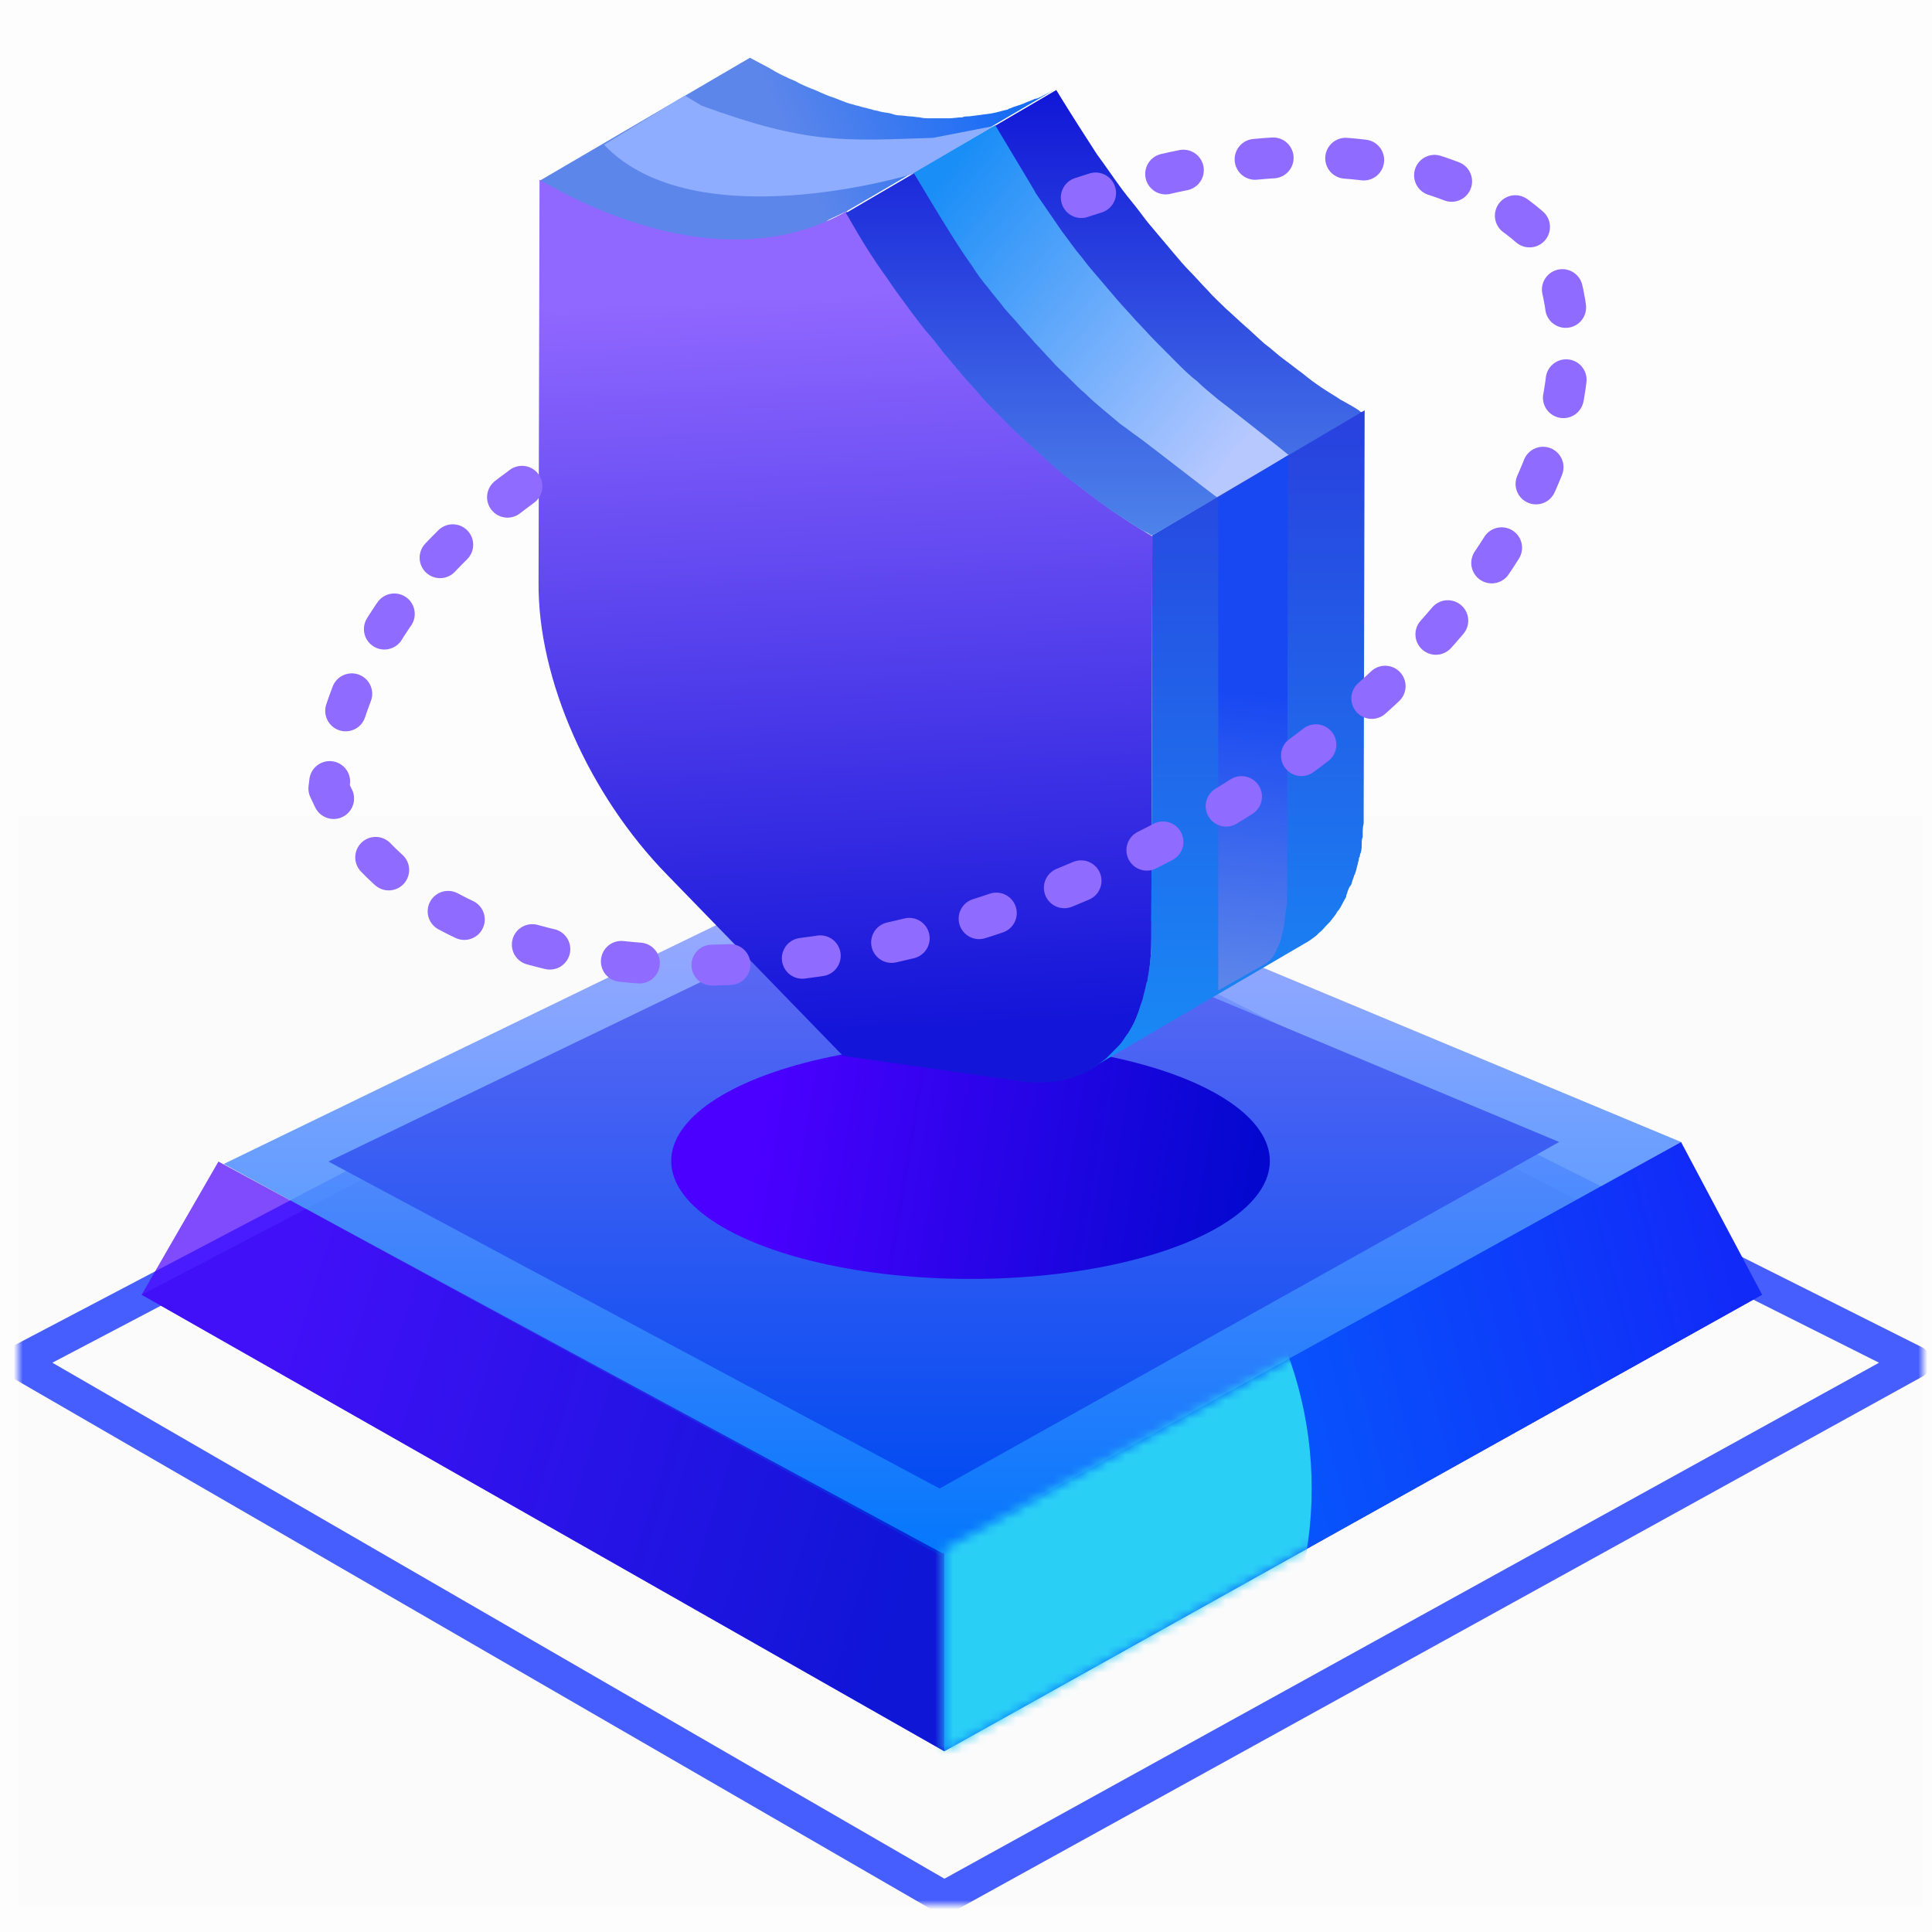 <?xml version="1.0" encoding="UTF-8"?>
<svg width="213px" height="213px" viewBox="0 0 213 213" version="1.1" xmlns="http://www.w3.org/2000/svg" xmlns:xlink="http://www.w3.org/1999/xlink">
    <!-- Generator: Sketch 61 (89581) - https://sketch.com -->
    <title>编组 11</title>
    <desc>Created with Sketch.</desc>
    <defs>
        <rect id="path-1" x="0" y="0" width="213" height="213"></rect>
        <rect id="path-3" x="0" y="0" width="210" height="120"></rect>
        <linearGradient x1="50%" y1="0%" x2="50%" y2="99.227%" id="linearGradient-5">
            <stop stop-color="#A0A2FF" offset="0%"></stop>
            <stop stop-color="#0080FF" offset="100%"></stop>
        </linearGradient>
        <linearGradient x1="50%" y1="0%" x2="50%" y2="99.227%" id="linearGradient-6">
            <stop stop-color="#686CF4" offset="0.47%"></stop>
            <stop stop-color="#044CF1" offset="100%"></stop>
        </linearGradient>
        <linearGradient x1="97.219%" y1="59.548%" x2="13.866%" y2="40.5%" id="linearGradient-7">
            <stop stop-color="#0408CF" offset="0%"></stop>
            <stop stop-color="#4B00FF" offset="100%"></stop>
        </linearGradient>
        <linearGradient x1="100%" y1="40.022%" x2="0%" y2="59.656%" id="linearGradient-8">
            <stop stop-color="#122AF8" offset="0%"></stop>
            <stop stop-color="#0073FF" offset="100%"></stop>
        </linearGradient>
        <polygon id="path-9" points="0.516 44.895 0.516 67.166 90.687 16.837 81.747 0"></polygon>
        <filter x="-135.8%" y="-135.8%" width="371.6%" height="371.6%" filterUnits="objectBoundingBox" id="filter-11">
            <feGaussianBlur stdDeviation="38.912" in="SourceGraphic"></feGaussianBlur>
        </filter>
        <linearGradient x1="97.219%" y1="52.745%" x2="13.866%" y2="47.269%" id="linearGradient-12">
            <stop stop-color="#0408CF" offset="0%"></stop>
            <stop stop-color="#4B00FF" offset="100%"></stop>
        </linearGradient>
        <filter x="-40.9%" y="-103.8%" width="181.8%" height="307.7%" filterUnits="objectBoundingBox" id="filter-13">
            <feGaussianBlur stdDeviation="9" in="SourceGraphic"></feGaussianBlur>
        </filter>
        <linearGradient x1="93.379%" y1="49.305%" x2="50%" y2="56.354%" id="linearGradient-14">
            <stop stop-color="#186DF6" offset="0%"></stop>
            <stop stop-color="#5D86EA" offset="100%"></stop>
        </linearGradient>
        <linearGradient x1="50%" y1="11.553%" x2="52.585%" y2="93.522%" id="linearGradient-15">
            <stop stop-color="#9168FF" offset="0%"></stop>
            <stop stop-color="#1315D8" offset="100%"></stop>
        </linearGradient>
        <linearGradient x1="50%" y1="0%" x2="50%" y2="100%" id="linearGradient-16">
            <stop stop-color="#1116D7" offset="0%"></stop>
            <stop stop-color="#4E83EA" offset="100%"></stop>
        </linearGradient>
        <linearGradient x1="10.606%" y1="10.632%" x2="93.379%" y2="78.935%" id="linearGradient-17">
            <stop stop-color="#1A8EF7" offset="0%"></stop>
            <stop stop-color="#B6C8FF" offset="100%"></stop>
        </linearGradient>
        <linearGradient x1="35.656%" y1="0%" x2="35.656%" y2="100%" id="linearGradient-18">
            <stop stop-color="#2940DE" offset="0%"></stop>
            <stop stop-color="#188BF6" offset="100%"></stop>
        </linearGradient>
        <linearGradient x1="50.738%" y1="44.534%" x2="50%" y2="100%" id="linearGradient-19">
            <stop stop-color="#1848F2" offset="0%"></stop>
            <stop stop-color="#5D86EA" offset="100%"></stop>
        </linearGradient>
    </defs>
    <g id="页面-1" stroke="none" stroke-width="1" fill="none" fill-rule="evenodd">
        <g id="0403科技感机械边框立体3d后台数据可视化首页" transform="translate(-1016, -400)">
            <g id="编组-14" transform="translate(369, 400)">
                <g id="编组-11" transform="translate(647, 0)">
                    <mask id="mask-2" fill="white">
                        <use xlink:href="#path-1"></use>
                    </mask>
                    <use id="蒙版" fill-opacity="0.01" fill="#020D48" xlink:href="#path-1"></use>
                    <g mask="url(#mask-2)">
                        <g transform="translate(2, 3)">
                            <g id="编组-10备份-5" transform="translate(0, 87)">
                                <mask id="mask-4" fill="white">
                                    <use xlink:href="#path-3"></use>
                                </mask>
                                <use id="蒙版" fill-opacity="0.01" fill="#020D48" xlink:href="#path-3"></use>
                                <g id="编组-10备份-3" mask="url(#mask-4)">
                                    <g transform="translate(0, 1)">
                                        <polygon id="路径-4" stroke="#475EFF" stroke-width="3.648" fill="none" stroke-linejoin="round" points="102.102 5.513 -1.27897692e-13 59.16 102.102 118.219 209.077 59.16"></polygon>
                                        <polygon id="路径-5" stroke="none" fill="#2C34E8" fill-rule="evenodd" points="102.102 5.513 13.615 51.74 102.102 102.069 192.273 51.74"></polygon>
                                        <polygon id="路径-6" stroke="none" fill="url(#linearGradient-5)" fill-rule="evenodd" opacity="0.886" points="99.632 4.55888444e-14 22.663 37.328 101.586 80.44 183.333 34.903"></polygon>
                                        <polygon id="路径-6" stroke="none" fill="url(#linearGradient-6)" fill-rule="evenodd" points="99.632 5.513 34.209 37.06 101.586 73.107 169.895 34.903"></polygon>
                                        <polygon id="路径-7" stroke="none" fill="url(#linearGradient-7)" fill-rule="evenodd" opacity="0.698" points="22.081 37.06 13.615 51.74 102.102 102.069 102.102 80.355"></polygon>
                                        <g id="椭圆形" stroke="none" stroke-width="1" fill="none" fill-rule="evenodd" transform="translate(101.586, 34.903)">
                                            <mask id="mask-10" fill="white">
                                                <use xlink:href="#path-9"></use>
                                            </mask>
                                            <use id="蒙版" fill="url(#linearGradient-8)" opacity="0.698" xlink:href="#path-9"></use>
                                            <circle fill="#2ACFF6" filter="url(#filter-11)" mask="url(#mask-10)" cx="-1.954" cy="38.204" r="42.979"></circle>
                                        </g>
                                        <ellipse id="椭圆形" stroke="none" fill="url(#linearGradient-12)" fill-rule="evenodd" filter="url(#filter-13)" cx="105" cy="37" rx="33" ry="13"></ellipse>
                                    </g>
                                </g>
                            </g>
                            <g id="编组-8" transform="translate(23, 0)">
                                <g id="编组" transform="translate(33.627, 3.153)" fill-rule="nonzero">
                                    <g>
                                        <g id="XMLID_1_-link" fill="url(#linearGradient-14)">
                                            <path d="M32.924,17.981 C33.565,17.658 34.1,17.442 34.741,17.119 C34.741,17.119 34.741,17.119 34.741,17.119 L57.937,3.553 C57.403,3.876 56.761,4.199 56.12,4.522 C55.906,4.63 55.692,4.737 55.479,4.737 C55.051,4.953 54.623,5.06 54.196,5.276 C53.661,5.491 53.127,5.599 52.699,5.814 C52.592,5.814 52.592,5.814 52.486,5.922 C51.951,6.029 51.31,6.245 50.668,6.353 C49.92,6.46 49.065,6.568 48.21,6.676 C47.996,6.676 47.675,6.676 47.461,6.783 C46.927,6.783 46.499,6.891 45.965,6.891 C45.644,6.891 45.324,6.891 45.003,6.891 C44.575,6.891 44.255,6.891 43.827,6.891 C43.506,6.891 43.186,6.891 42.758,6.783 C42.437,6.783 42.01,6.676 41.689,6.676 C41.368,6.676 40.941,6.568 40.513,6.568 C40.193,6.568 39.872,6.46 39.551,6.353 C39.124,6.245 38.696,6.245 38.375,6.137 C38.055,6.029 37.734,6.029 37.52,5.922 C37.093,5.814 36.665,5.706 36.237,5.599 C36.024,5.491 35.703,5.491 35.489,5.383 C34.955,5.276 34.42,5.06 33.886,4.845 C33.672,4.737 33.565,4.737 33.351,4.63 C32.603,4.414 31.962,4.091 31.213,3.768 C31,3.661 30.893,3.661 30.679,3.553 C30.144,3.338 29.61,3.122 29.075,2.799 C28.862,2.692 28.541,2.584 28.327,2.476 C27.9,2.261 27.365,2.046 26.831,1.723 C26.617,1.615 26.296,1.4 26.082,1.292 C25.441,0.969 24.693,0.538 24.051,0.215 L0.855,13.782 C1.39,14.105 1.817,14.32 2.352,14.643 C2.565,14.751 2.672,14.858 2.886,14.858 C3.1,14.966 3.421,15.181 3.634,15.289 C3.848,15.397 4.062,15.504 4.276,15.612 C4.596,15.72 4.81,15.827 5.024,16.043 C5.238,16.15 5.559,16.258 5.772,16.366 C5.879,16.473 5.986,16.473 6.093,16.581 C6.521,16.796 6.948,16.904 7.376,17.119 C7.59,17.227 7.696,17.227 7.91,17.335 C7.91,17.335 8.017,17.335 8.017,17.442 C8.659,17.658 9.3,17.981 9.941,18.196 C9.941,18.196 10.048,18.196 10.048,18.196 C10.262,18.304 10.369,18.304 10.583,18.411 C11.01,18.519 11.438,18.735 11.972,18.842 C12.079,18.842 12.186,18.842 12.293,18.95 C12.507,19.058 12.827,19.058 13.041,19.165 C13.362,19.273 13.683,19.381 13.896,19.381 C14.003,19.381 14.217,19.488 14.324,19.488 C14.645,19.596 14.965,19.596 15.179,19.704 C15.393,19.704 15.607,19.811 15.82,19.811 C16.034,19.811 16.141,19.919 16.355,19.919 C16.676,20.027 16.996,20.027 17.317,20.134 C17.531,20.134 17.745,20.242 17.851,20.242 C18.065,20.242 18.172,20.242 18.386,20.35 C18.707,20.35 19.134,20.457 19.455,20.457 C19.669,20.457 19.776,20.457 19.989,20.565 C20.203,20.565 20.31,20.565 20.524,20.565 C20.951,20.565 21.379,20.565 21.7,20.565 C21.914,20.565 22.02,20.565 22.234,20.565 C22.341,20.565 22.448,20.565 22.662,20.565 C23.196,20.565 23.624,20.565 24.158,20.457 C24.372,20.457 24.479,20.457 24.693,20.457 C24.8,20.457 24.8,20.457 24.907,20.457 C25.762,20.35 26.51,20.242 27.365,20.134 C27.365,20.134 27.472,20.134 27.472,20.134 C28.007,20.027 28.648,19.919 29.182,19.704 C29.289,19.704 29.289,19.704 29.396,19.596 C29.824,19.488 30.358,19.273 30.786,19.165 C30.786,19.165 30.893,19.165 30.893,19.165 C31.32,19.058 31.748,18.842 32.175,18.627 C32.496,18.196 32.71,18.088 32.924,17.981 Z" id="XMLID_1_"></path>
                                        </g>
                                        <path d="M42.01,13.028 C42.01,13.028 18.013,20.355 7.965,9.803 L16.872,4.377 L18.707,5.491 C30.465,9.798 34.42,9.367 44.255,9.044 L50.882,7.752 L42.01,13.028 L50.989,7.752 L42.01,13.028 L50.989,7.752" id="路径" fill="#8EADFF"></path>
                                    </g>
                                    <path d="M34.741,17.119 C43.613,32.732 55.799,45.544 68.413,52.973 L68.306,97.333 C68.306,107.993 62.534,114.237 53.875,113.053 L34.313,110.254 L14.965,90.335 C6.307,81.506 0.641,68.693 0.748,58.034 L0.855,13.674 C13.576,20.996 25.762,22.288 34.741,17.119 Z" id="路径" fill="url(#linearGradient-15)"></path>
                                    <g transform="translate(34.206, 3.23)" id="路径">
                                        <path d="M56.975,35.854 C56.334,35.423 55.692,35.1 54.944,34.67 C54.303,34.239 53.554,33.808 52.913,33.378 C52.272,32.947 51.523,32.409 50.882,31.87 C50.134,31.332 49.492,30.793 48.744,30.255 C47.996,29.717 47.355,29.071 46.606,28.532 C45.858,27.886 45.217,27.24 44.468,26.594 C43.72,25.948 43.079,25.302 42.33,24.656 C41.689,24.01 40.941,23.364 40.299,22.611 C39.658,21.965 39.017,21.211 38.375,20.565 C37.734,19.919 37.093,19.165 36.558,18.519 C35.917,17.765 35.382,17.119 34.741,16.366 C34.1,15.612 33.458,14.858 32.924,14.105 C32.282,13.243 31.534,12.382 30.893,11.521 C29.931,10.229 29.075,8.937 28.113,7.645 C26.724,5.491 25.334,3.338 23.945,1.077 C23.838,0.861 23.731,0.754 23.624,0.538 L0.428,14.105 C0.534,14.32 0.641,14.428 0.748,14.643 C2.031,16.904 3.421,19.165 4.917,21.211 C5.772,22.503 6.734,23.795 7.696,25.087 C8.338,25.948 8.979,26.81 9.727,27.671 C10.369,28.425 10.903,29.178 11.545,29.932 C12.186,30.686 12.721,31.332 13.362,32.086 C14.003,32.839 14.645,33.485 15.179,34.131 C15.82,34.885 16.462,35.531 17.103,36.177 C17.745,36.823 18.493,37.577 19.134,38.223 C19.882,38.869 20.524,39.515 21.272,40.161 C22.02,40.807 22.662,41.453 23.41,42.099 C24.158,42.745 24.8,43.283 25.548,43.822 C26.296,44.36 26.938,44.898 27.686,45.437 C28.327,45.975 29.075,46.406 29.717,46.944 C30.358,47.375 31.106,47.805 31.748,48.236 C32.389,48.667 33.031,49.097 33.779,49.42 C33.886,49.528 34.1,49.636 34.206,49.636 L57.403,36.069 C57.189,36.069 57.082,35.962 56.975,35.854 Z" fill="url(#linearGradient-16)"></path>
                                        <path d="M41.475,45.544 C40.834,45.114 33.244,39.192 32.603,38.761 C31.962,38.33 31.32,37.792 30.679,37.361 C30.038,36.823 29.396,36.285 28.755,35.746 C28.113,35.208 27.472,34.67 26.831,34.024 C26.189,33.485 25.548,32.839 24.907,32.193 C24.265,31.547 23.624,31.009 23.089,30.363 C22.448,29.717 21.914,29.071 21.272,28.425 C20.738,27.779 20.096,27.133 19.562,26.487 C19.027,25.841 18.386,25.195 17.851,24.549 C17.317,23.795 16.676,23.149 16.141,22.395 C15.5,21.642 14.858,20.78 14.324,19.919 C13.576,18.842 12.721,17.765 7.91,9.69 L16.889,4.414 C21.165,11.521 21.272,11.736 21.379,11.951 C22.341,13.351 23.303,14.751 24.265,16.15 C25.013,17.119 25.655,18.088 26.403,18.95 C27.044,19.811 27.686,20.565 28.434,21.426 C29.075,22.18 29.717,22.934 30.358,23.687 C31,24.441 31.748,25.195 32.389,25.948 C33.137,26.702 33.779,27.456 34.527,28.209 C35.275,28.963 36.024,29.717 36.772,30.47 C37.52,31.224 38.268,31.978 39.124,32.624 C39.872,33.378 40.727,34.024 41.475,34.67 C41.796,34.885 49.065,40.591 49.386,40.914 C49.279,40.914 41.475,45.544 41.475,45.544 Z" fill="url(#linearGradient-17)" style="mix-blend-mode: hard-light;"></path>
                                    </g>
                                    <path d="M68.413,52.866 L68.306,97.226 C68.306,98.087 68.306,98.841 68.199,99.594 C68.199,99.702 68.199,99.702 68.199,99.81 C68.092,100.563 67.985,101.209 67.878,101.855 C67.878,101.963 67.878,102.071 67.772,102.178 C67.665,102.824 67.451,103.47 67.344,104.009 C67.344,104.116 67.237,104.224 67.237,104.332 C67.023,104.87 66.916,105.408 66.703,105.839 C66.703,105.947 66.596,106.055 66.596,106.162 C66.382,106.701 66.061,107.239 65.741,107.777 C65.741,107.777 65.634,107.885 65.634,107.885 C65.313,108.316 65.099,108.746 64.778,109.069 C64.672,109.177 64.565,109.285 64.458,109.392 C64.137,109.715 63.923,109.931 63.603,110.254 C63.496,110.361 63.389,110.469 63.282,110.577 C62.854,110.9 62.427,111.223 61.999,111.438 L85.195,97.872 C85.623,97.656 86.051,97.333 86.478,97.01 C86.585,96.903 86.692,96.795 86.799,96.687 C87.12,96.472 87.333,96.149 87.654,95.826 C87.761,95.718 87.868,95.611 87.975,95.503 C88.295,95.072 88.616,94.749 88.83,94.319 C88.83,94.319 88.937,94.211 88.937,94.211 C88.937,94.211 88.937,94.211 88.937,94.211 C89.257,93.78 89.471,93.242 89.792,92.703 C89.792,92.703 89.792,92.596 89.792,92.596 C89.792,92.488 89.899,92.38 89.899,92.273 C90.006,91.95 90.113,91.627 90.326,91.411 C90.433,91.196 90.433,90.981 90.54,90.765 C90.54,90.658 90.647,90.55 90.647,90.442 C90.647,90.335 90.754,90.227 90.754,90.227 C90.861,89.904 90.968,89.473 91.075,89.043 C91.075,88.935 91.182,88.72 91.182,88.612 C91.182,88.504 91.182,88.397 91.288,88.289 C91.288,88.181 91.288,88.074 91.395,87.858 C91.502,87.535 91.502,87.105 91.502,86.782 C91.502,86.566 91.502,86.351 91.609,86.136 C91.609,86.028 91.609,86.028 91.609,85.92 C91.609,85.813 91.609,85.813 91.609,85.705 C91.609,85.382 91.609,85.059 91.716,84.628 C91.716,84.305 91.716,83.875 91.716,83.552 C91.716,83.552 91.716,83.552 91.716,83.444 L91.823,39.084 L68.413,52.866 Z" id="路径" fill="url(#linearGradient-18)"></path>
                                    <path d="M75.682,48.774 L83.378,44.037 L83.271,91.411 C83.271,91.734 83.271,92.057 83.271,92.38 C83.271,92.703 83.271,92.919 83.271,93.242 L83.164,94.103 C83.164,94.319 83.058,94.642 83.058,94.857 L82.951,95.718 C82.951,95.934 82.844,96.149 82.844,96.364 L82.63,97.226 C82.63,97.441 82.523,97.549 82.523,97.656 L82.309,98.195 C82.202,98.302 82.202,98.41 82.095,98.625 C82.095,98.733 81.989,98.733 81.989,98.841 C81.882,99.056 81.775,99.271 81.668,99.379 L81.561,99.487 C81.454,99.594 81.454,99.702 81.347,99.702 L81.24,99.81 C81.133,99.917 81.027,100.025 81.027,100.025 L75.682,103.04 L75.682,48.774 Z" id="路径" fill="url(#linearGradient-19)" style="mix-blend-mode: hard-light;"></path>
                                </g>
                                <path d="M41.412,31.487 C25.885,34.843 14.883,42.103 8.407,53.265 C8.407,77.036 41.34,96.307 81.966,96.307 C122.592,96.307 155.525,77.036 155.525,53.265 C155.525,53.265 150.748,31.514 110.688,27.488" id="路径" stroke="#8F6BFF" stroke-width="4.506" stroke-linecap="round" stroke-linejoin="round" stroke-dasharray="2,8" transform="translate(81.966, 61.898) rotate(-24) translate(-81.966, -61.898) "></path>
                            </g>
                        </g>
                    </g>
                </g>
            </g>
        </g>
    </g>
</svg>
